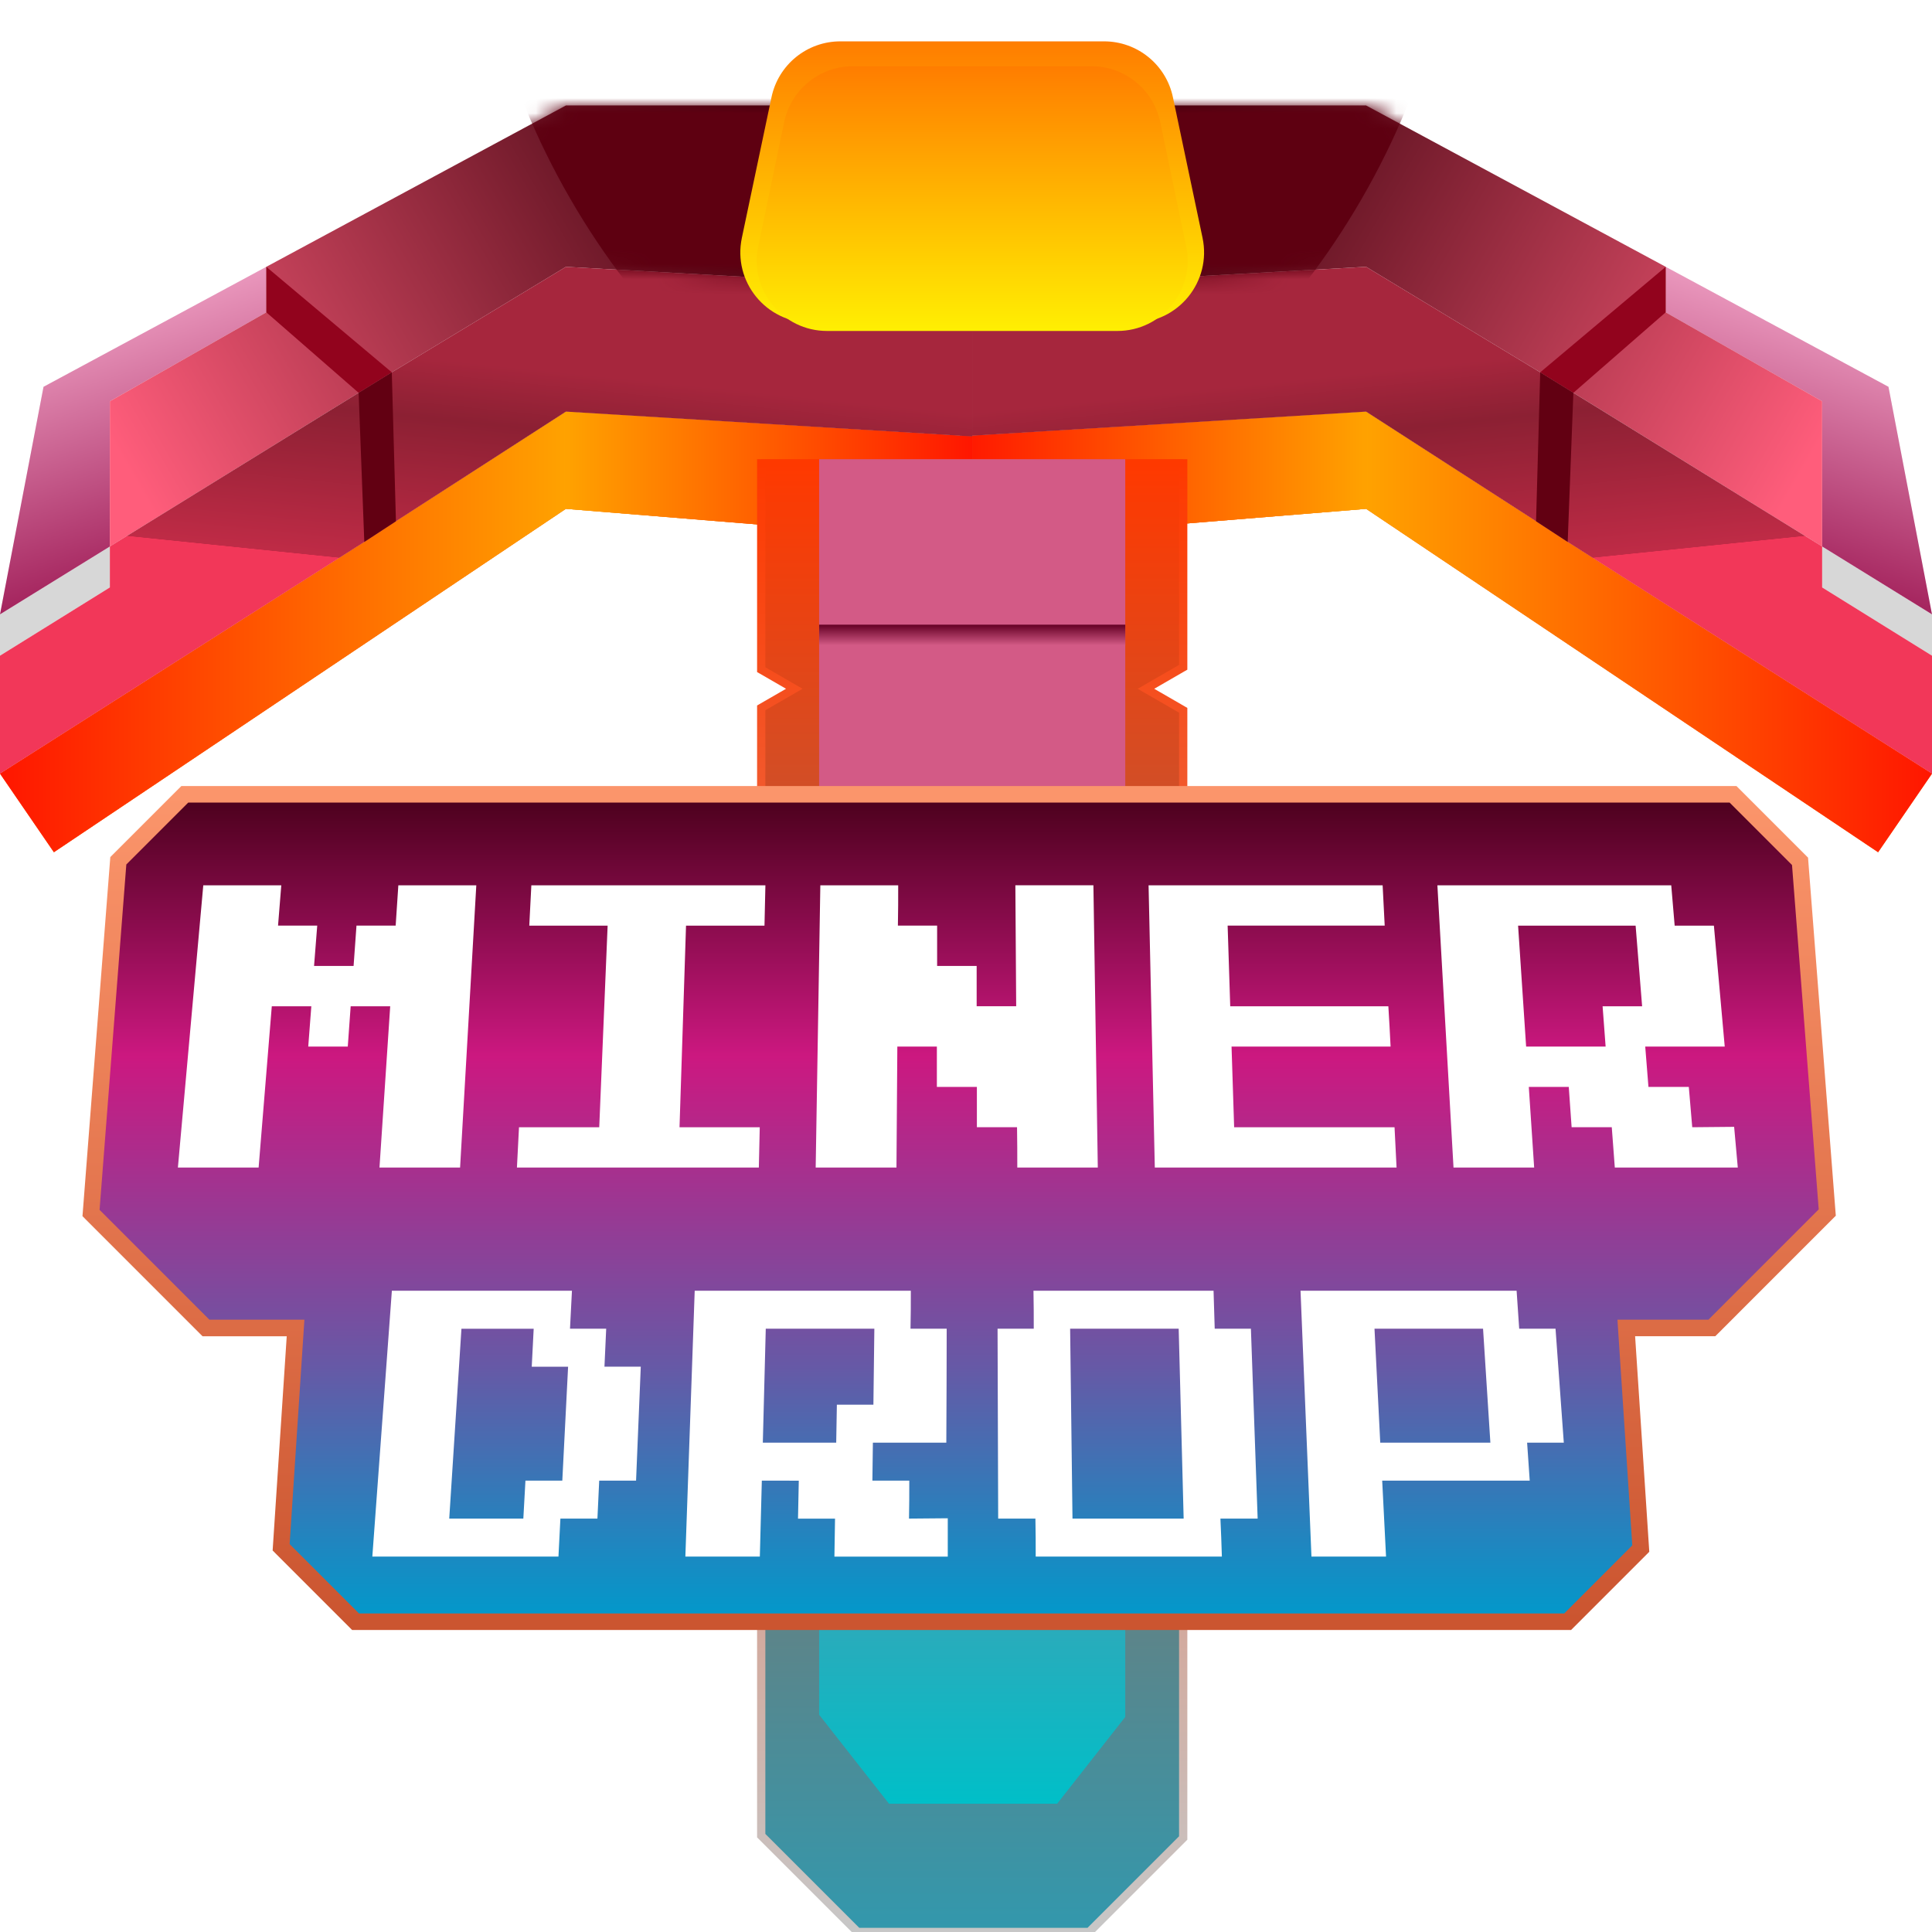 <?xml version="1.0" encoding="UTF-8" standalone="no"?>
<svg
   width="256"
   height="256"
   viewBox="0 0 256 256"
   fill="none"
   version="1.1"
   id="svg106"
   sodipodi:docname="MAD.svg"
   inkscape:version="1.4 (e7c3feb1, 2024-10-09)"
   xmlns:inkscape="http://www.inkscape.org/namespaces/inkscape"
   xmlns:sodipodi="http://sodipodi.sourceforge.net/DTD/sodipodi-0.dtd"
   xmlns="http://www.w3.org/2000/svg"
   xmlns:svg="http://www.w3.org/2000/svg">
  <sodipodi:namedview
     id="namedview106"
     pagecolor="#ffffff"
     bordercolor="#000000"
     borderopacity="0.25"
     inkscape:showpageshadow="2"
     inkscape:pageopacity="0.0"
     inkscape:pagecheckerboard="0"
     inkscape:deskcolor="#d1d1d1"
     inkscape:zoom="1.1300587"
     inkscape:cx="56.634227"
     inkscape:cy="76.102243"
     inkscape:window-width="1864"
     inkscape:window-height="913"
     inkscape:window-x="0"
     inkscape:window-y="25"
     inkscape:window-maximized="0"
     inkscape:current-layer="svg106" />
  <g
     clip-path="url(#clip0_595_2126)"
     id="g41"
     transform="scale(2)">
    <path
       opacity="0.4"
       d="m 63.589,19.185 v 9.73 6.989 L 90.507,33.712 124.429,56.462 128,51.254 V 43.442 40.702 L 125.116,25.627 110.356,17.678 90.507,6.988 H 63.589 Z"
       fill="#d9d9d9"
       id="path1" />
    <path
       d="M 90.507,27.271 63.589,28.916 V 35.905 L 90.507,33.712 124.429,56.462 128,51.254 103.864,35.905 101.769,34.535 Z"
       fill="#ff6f00"
       id="path2" />
    <path
       d="M 124.429,56.462 128,51.254 103.864,35.905 101.769,34.535 90.507,27.271 v 6.441 z"
       fill="url(#paint0_linear_595_2126)"
       id="path3"
       style="fill:url(#paint0_linear_595_2126)" />
    <path
       d="m 63.589,28.916 26.918,-1.645 v 6.441 l -26.918,2.193 z"
       fill="url(#paint1_linear_595_2126)"
       id="path4"
       style="fill:url(#paint1_linear_595_2126)" />
    <path
       d="m 63.589,28.916 26.918,-1.645 v 6.441 l -26.918,2.193 z"
       fill="url(#paint2_linear_595_2126)"
       id="path5"
       style="fill:url(#paint2_linear_595_2126)" />
    <path
       d="m 128,40.702 -7.279,-4.496 v 2.715 L 128,43.442 Z"
       fill="#d7d7d7"
       id="path6" />
    <path
       d="M 125.116,25.627 128,40.702 120.721,36.205 V 26.586 L 110.356,20.693 v -3.015 z"
       fill="url(#paint3_linear_595_2126)"
       id="path7"
       style="fill:url(#paint3_linear_595_2126)" />
    <path
       d="m 63.588,19.185 26.918,-1.508 11.537,6.989 2.197,1.357 16.481,10.181 v -9.619 l -10.365,-5.893 v -3.015 L 90.507,6.988 H 63.588 Z"
       fill="url(#paint4_linear_595_2126)"
       id="path8"
       style="fill:url(#paint4_linear_595_2126)" />
    <path
       d="m 110.356,17.678 -8.312,6.989 2.197,1.357 6.115,-5.332 z"
       fill="#92031d"
       id="path9" />
    <path
       d="m 63.589,28.916 26.918,-1.645 11.262,7.263 2.095,1.371 L 128,51.254 v -7.812 l -7.279,-4.522 V 36.205 L 104.241,26.025 102.043,24.667 90.507,17.678 63.589,19.186 Z"
       fill="url(#paint5_linear_595_2126)"
       id="path10"
       style="fill:url(#paint5_linear_595_2126)" />
    <path
       d="m 101.768,34.535 0.275,-9.867 2.197,1.357 -0.376,9.88 z"
       fill="#620012"
       id="path11" />
    <mask
       id="mask0_595_2126"
       maskUnits="userSpaceOnUse"
       x="63"
       y="6"
       width="58"
       height="33">
      <path
         d="m 63.589,19.186 26.918,-1.508 11.537,6.989 2.197,1.357 16.481,10.181 V 26.586 L 110.357,20.693 V 17.678 L 90.507,6.989 H 63.589 Z"
         fill="url(#paint6_linear_595_2126)"
         id="path12" />
    </mask>
    <g
       mask="url(#mask0_595_2126)"
       id="g13">
      <g
         filter="url(#filter0_f_595_2126)"
         id="g12">
        <ellipse
           cx="12.608"
           cy="25.49"
           rx="12.608"
           ry="25.49"
           transform="matrix(-0.866,-0.5,-0.5,0.866,102.97,-8.92)"
           fill="#5e0011"
           id="ellipse12" />
      </g>
    </g>
    <path
       opacity="0.4"
       d="m 64.411,19.185 v 9.73 6.989 L 37.493,33.712 3.571,56.462 0,51.254 V 43.442 40.702 L 2.884,25.627 17.644,17.678 37.493,6.988 h 26.918 z"
       fill="#d9d9d9"
       id="path13" />
    <path
       d="m 37.493,27.271 26.918,1.645 V 35.905 L 37.493,33.712 3.571,56.462 0,51.254 24.136,35.905 26.231,34.535 Z"
       fill="#ff6f00"
       id="path14" />
    <path
       d="M 3.571,56.462 0,51.254 24.136,35.905 26.231,34.535 37.493,27.271 v 6.441 L 20.532,45.087 Z"
       fill="url(#paint7_linear_595_2126)"
       id="path15"
       style="fill:url(#paint7_linear_595_2126)" />
    <path
       d="m 64.411,28.916 -26.918,-1.645 v 6.441 l 26.918,2.193 z"
       fill="url(#paint8_linear_595_2126)"
       id="path16"
       style="fill:url(#paint8_linear_595_2126)" />
    <path
       d="m 64.411,28.916 -26.918,-1.645 v 6.441 l 26.918,2.193 z"
       fill="url(#paint9_linear_595_2126)"
       id="path17"
       style="fill:url(#paint9_linear_595_2126)" />
    <path
       d="m 0,40.702 7.279,-4.496 v 2.715 L 0,43.442 Z"
       fill="#d7d7d7"
       id="path18" />
    <path
       d="M 2.884,25.627 0,40.702 7.279,36.205 V 26.586 L 17.644,20.693 v -3.015 z"
       fill="url(#paint10_linear_595_2126)"
       id="path19"
       style="fill:url(#paint10_linear_595_2126)" />
    <path
       d="M 64.412,19.185 37.493,17.678 25.957,24.667 23.76,26.025 7.279,36.205 v -9.619 l 10.365,-5.893 v -3.015 L 37.493,6.988 h 26.918 z"
       fill="url(#paint11_linear_595_2126)"
       id="path20"
       style="fill:url(#paint11_linear_595_2126)" />
    <path
       d="m 17.644,17.678 8.313,6.989 -2.197,1.357 -6.115,-5.332 z"
       fill="#92031d"
       id="path21" />
    <path
       d="M 64.411,28.916 37.493,27.271 26.231,34.535 24.136,35.905 0,51.254 V 43.442 L 7.279,38.92 V 36.205 L 23.759,26.025 25.957,24.667 37.493,17.678 64.411,19.186 Z"
       fill="url(#paint12_linear_595_2126)"
       id="path22"
       style="fill:url(#paint12_linear_595_2126)" />
    <path
       d="m 26.232,34.535 -0.275,-9.867 -2.197,1.357 0.376,9.88 z"
       fill="#620012"
       id="path23" />
    <mask
       id="mask1_595_2126"
       maskUnits="userSpaceOnUse"
       x="7"
       y="6"
       width="58"
       height="33">
      <path
         d="M 64.411,19.186 37.492,17.678 25.956,24.667 23.759,26.025 7.278,36.205 V 26.586 L 17.643,20.693 V 17.678 L 37.492,6.989 h 26.918 z"
         fill="url(#paint13_linear_595_2126)"
         id="path24" />
    </mask>
    <g
       mask="url(#mask1_595_2126)"
       id="g25">
      <g
         filter="url(#filter1_f_595_2126)"
         id="g24">
        <ellipse
           cx="48.694"
           cy="6.852"
           rx="12.608"
           ry="25.49"
           transform="rotate(-30,48.694,6.852)"
           fill="#5e0011"
           id="ellipse24" />
      </g>
    </g>
    <g
       filter="url(#filter2_d_595_2126)"
       id="g27">
      <mask
         id="path-27-outside-1_595_2126"
         maskUnits="userSpaceOnUse"
         x="49.433"
         y="26.956"
         width="30"
         height="99"
         fill="#000000">
        <rect
           fill="#ffffff"
           x="49.433"
           y="26.956"
           width="30"
           height="99"
           id="rect25" />
        <path
           d="m 78.39,41.469 -2.467,1.425 2.467,1.424 v 74.713 l -6.226,6.227 H 56.815 l -6.382,-6.382 V 44.158 L 52.625,42.894 50.433,41.628 V 27.956 h 27.957 z"
           id="path25" />
      </mask>
      <path
         d="m 78.39,41.469 -2.467,1.425 2.467,1.424 v 74.713 l -6.226,6.227 H 56.815 l -6.382,-6.382 V 44.158 L 52.625,42.894 50.433,41.628 V 27.956 h 27.957 z"
         fill="url(#paint14_linear_595_2126)"
         id="path26"
         style="fill:url(#paint14_linear_595_2126)" />
      <path
         d="m 78.39,41.469 0.137,0.237 0.137,-0.079 V 41.469 Z m -2.467,1.425 -0.137,-0.237 -0.411,0.237 0.411,0.237 z m 2.467,1.424 h 0.274 v -0.158 l -0.137,-0.079 z m 0,74.713 0.194,0.194 0.08,-0.08 v -0.114 z m -6.226,6.227 v 0.274 h 0.114 l 0.08,-0.08 z m -15.349,0 -0.194,0.194 0.08,0.08 h 0.114 z m -6.382,-6.382 h -0.274 v 0.114 l 0.08,0.08 z m 0,-74.718 -0.137,-0.237 -0.137,0.079 v 0.158 z m 2.192,-1.265 0.137,0.237 0.411,-0.237 -0.411,-0.237 z m -2.192,-1.266 h -0.274 v 0.158 l 0.137,0.079 z m 0,-13.672 v -0.274 h -0.274 v 0.274 z m 27.957,0 h 0.274 v -0.274 h -0.274 z m 0,13.513 -0.137,-0.237 -2.467,1.425 0.137,0.237 0.137,0.237 2.467,-1.425 z m -2.467,1.425 -0.137,0.237 2.467,1.424 0.137,-0.237 0.137,-0.237 -2.467,-1.424 z m 2.467,1.424 h -0.274 v 74.713 h 0.274 0.274 V 44.318 Z m 0,74.713 -0.194,-0.193 -6.226,6.226 0.194,0.194 0.194,0.194 6.227,-6.227 z m -6.226,6.227 v -0.274 H 56.815 v 0.274 0.274 h 15.349 z m -15.349,0 0.194,-0.194 -6.382,-6.382 -0.194,0.194 -0.194,0.194 6.382,6.382 z m -6.382,-6.382 h 0.274 V 44.158 h -0.274 -0.274 v 74.718 z m 0,-74.718 0.137,0.237 2.192,-1.265 -0.137,-0.237 -0.137,-0.237 -2.192,1.265 z m 2.192,-1.265 0.137,-0.237 -2.192,-1.266 -0.137,0.237 -0.137,0.237 2.192,1.266 z m -2.192,-1.266 h 0.274 V 27.956 h -0.274 -0.274 v 13.672 z m 0,-13.672 v 0.274 h 27.957 v -0.274 -0.274 h -27.957 z m 27.957,0 h -0.274 V 41.469 h 0.274 0.274 V 27.956 Z"
         fill="url(#paint15_linear_595_2126)"
         mask="url(#path-27-outside-1_595_2126)"
         id="path27"
         style="fill:url(#paint15_linear_595_2126)" />
    </g>
    <g
       filter="url(#filter3_f_595_2126)"
       id="g28">
      <path
         d="M 51.114,6.439 C 51.568,4.283 53.47,2.74 55.673,2.74 h 17.476 c 2.203,0 4.105,1.543 4.559,3.699 l 1.964,9.319 c 0.61,2.896 -1.599,5.62 -4.559,5.62 H 53.709 c -2.96,0 -5.17,-2.724 -4.559,-5.62 z"
         fill="url(#paint16_linear_595_2126)"
         id="path28"
         style="fill:url(#paint16_linear_595_2126)" />
    </g>
    <g
       filter="url(#filter4_d_595_2126)"
       id="g29">
      <path
         d="m 51.953,6.995 c 0.451,-2.159 2.355,-3.706 4.561,-3.706 h 15.794 c 2.206,0 4.11,1.547 4.561,3.706 l 1.718,8.223 c 0.605,2.894 -1.604,5.613 -4.561,5.613 H 54.796 c -2.957,0 -5.166,-2.718 -4.561,-5.613 z"
         fill="url(#paint17_linear_595_2126)"
         id="path29"
         style="fill:url(#paint17_linear_595_2126)" />
    </g>
    <g
       filter="url(#filter5_d_595_2126)"
       id="g30">
      <path
         d="m 74.552,111.01 -4.515,5.751 H 58.899 l -4.63,-5.896 V 27.682 h 20.282 z"
         fill="url(#paint18_linear_595_2126)"
         id="path30"
         style="fill:url(#paint18_linear_595_2126)" />
    </g>
    <g
       filter="url(#filter6_diii_595_2126)"
       id="g32">
      <path
         d="m 119.257,57.612 1.804,23.271 -7.646,7.646 h -5.67 l 0.961,14.616 -4.844,4.845 H 23.555 L 18.626,103.061 19.582,88.53 H 13.646 L 6.03,80.913 7.839,57.577 12.243,53.173 H 114.818 Z"
         fill="url(#paint19_linear_595_2126)"
         id="path31"
         style="fill:url(#paint19_linear_595_2126)" />
      <path
         d="m 119.257,57.612 0.546,-0.042 -0.015,-0.202 -0.143,-0.143 z m 1.804,23.271 0.387,0.388 0.179,-0.178 -0.02,-0.252 z m -7.646,7.646 v 0.548 h 0.227 l 0.161,-0.161 z m -5.67,0 v -0.548 h -0.585 l 0.038,0.584 z m 0.961,14.616 0.388,0.388 0.175,-0.176 -0.016,-0.248 z m -4.844,4.845 v 0.548 h 0.227 l 0.161,-0.16 z m -80.307,0 -0.388,0.388 0.161,0.16 h 0.227 z m -4.929,-4.93 -0.547,-0.036 -0.016,0.248 0.176,0.176 z m 0.956,-14.531 0.547,0.036 0.038,-0.584 H 19.582 Z m -5.936,0 -0.388,0.388 0.161,0.161 h 0.227 z M 6.03,80.913 5.484,80.871 5.464,81.122 5.643,81.3 Z m 1.809,-23.336 -0.388,-0.388 -0.143,0.143 -0.016,0.202 z m 4.404,-4.404 v -0.548 h -0.227 l -0.161,0.161 z m 102.575,0 0.388,-0.388 -0.161,-0.161 h -0.227 z m 4.439,4.439 -0.547,0.042 1.804,23.271 0.547,-0.042 0.546,-0.042 -1.804,-23.271 z m 1.804,23.271 -0.388,-0.388 -7.646,7.646 0.388,0.388 0.388,0.388 7.645,-7.646 z m -7.646,7.646 v -0.548 h -5.67 v 0.548 0.548 h 5.67 z m -5.67,0 -0.547,0.036 0.961,14.616 0.547,-0.036 0.547,-0.036 -0.961,-14.616 z m 0.961,14.616 -0.388,-0.387 -4.843,4.844 0.387,0.388 0.388,0.388 4.844,-4.845 z m -4.844,4.845 v -0.548 H 23.555 v 0.548 0.548 h 80.307 z m -80.307,0 0.388,-0.388 -4.929,-4.929 -0.388,0.387 -0.388,0.388 4.929,4.93 z m -4.929,-4.93 0.547,0.036 0.956,-14.531 -0.547,-0.036 -0.547,-0.036 -0.956,14.531 z M 19.582,88.53 v -0.548 h -5.936 v 0.548 0.548 h 5.936 z m -5.936,0 0.388,-0.388 -7.616,-7.617 -0.388,0.388 -0.388,0.388 7.616,7.617 z M 6.03,80.913 6.577,80.955 8.385,57.619 7.839,57.577 7.292,57.535 5.484,80.871 Z m 1.809,-23.336 0.388,0.388 4.404,-4.404 -0.388,-0.388 -0.388,-0.388 -4.404,4.404 z m 4.404,-4.404 v 0.548 H 114.818 V 53.173 52.624 H 12.243 Z m 102.575,0 -0.387,0.388 4.438,4.439 0.388,-0.388 0.388,-0.388 -4.439,-4.439 z"
         fill="url(#paint20_linear_595_2126)"
         id="path32"
         style="fill:url(#paint20_linear_595_2126)" />
    </g>
    <rect
       x="54.27"
       y="41.387"
       width="20.283"
       height="1.37"
       fill="url(#paint21_linear_595_2126)"
       id="rect32"
       style="fill:url(#paint21_linear_595_2126)" />
    <path
       d="m 13.468,58.654 h 5.168 c -0.087,1.068 -0.128,1.603 -0.215,2.671 h 2.596 l -0.21,2.671 h 2.619 c 0.076,-1.068 0.114,-1.603 0.192,-2.671 h 2.596 c 0.07,-1.068 0.108,-1.603 0.177,-2.671 h 5.165 l -1.074,18.699 h -5.34 c 0.237,-3.562 0.473,-7.123 0.71,-10.685 h -2.619 l -0.192,2.671 h -2.619 l 0.204,-2.671 h -2.619 c -0.289,3.562 -0.58,7.123 -0.873,10.685 h -5.348 c 0.563,-6.233 1.123,-12.466 1.682,-18.699 z"
       fill="#ffffff"
       id="path33" />
    <path
       d="m 45.451,61.326 c -0.142,4.462 -0.285,8.914 -0.431,13.357 h 5.316 c -0.023,1.068 -0.035,1.603 -0.061,2.671 H 34.248 c 0.055,-1.068 0.082,-1.603 0.137,-2.671 h 5.316 l 0.556,-13.357 h -5.191 c 0.055,-1.068 0.082,-1.603 0.137,-2.671 h 15.507 c -0.026,1.068 -0.038,1.603 -0.061,2.671 z"
       fill="#ffffff"
       id="path34" />
    <path
       d="m 54.349,58.654 h 5.159 c 0,1.068 0,1.603 -0.02,2.671 h 2.599 v 2.671 h 2.619 c 0,1.068 0,1.603 0,2.671 h 2.619 c -0.02,-3.201 -0.032,-4.81 -0.055,-8.014 h 5.171 l 0.291,18.699 h -5.334 c 0,-1.068 0,-1.603 -0.017,-2.671 h -2.66 c 0,-1.068 0,-1.603 0,-2.671 h -2.651 c 0,-1.068 0,-1.603 0,-2.671 h -2.619 l -0.058,8.014 H 54.041 c 0.103,-6.233 0.206,-12.466 0.308,-18.699 z"
       fill="#ffffff"
       id="path35" />
    <path
       d="M 92.129,69.34 H 81.593 c 0.07,2.136 0.105,3.201 0.172,5.343 h 10.627 c 0.055,1.068 0.081,1.603 0.134,2.671 H 76.509 L 76.096,58.654 h 15.507 c 0.055,1.068 0.081,1.603 0.137,2.671 H 81.334 c 0.07,2.136 0.102,3.201 0.172,5.343 h 10.476 c 0.067,1.068 0.093,1.603 0.148,2.671 z"
       fill="#ffffff"
       id="path36" />
    <path
       d="m 100.577,61.326 c 0.212,3.201 0.32,4.807 0.533,8.014 h 5.267 c -0.079,-1.068 -0.12,-1.603 -0.201,-2.671 h 2.619 c -0.172,-2.139 -0.259,-3.201 -0.431,-5.343 z m 0.71,10.685 c 0.143,2.136 0.212,3.201 0.355,5.343 h -5.343 c -0.355,-6.233 -0.711,-12.466 -1.068,-18.699 h 15.493 c 0.093,1.068 0.137,1.603 0.227,2.671 h 2.599 c 0.29,3.201 0.43,4.807 0.718,8.014 h -5.267 c 0.085,1.068 0.128,1.603 0.213,2.671 h 2.674 c 0.09,1.068 0.137,1.603 0.227,2.671 l 2.776,-0.026 c 0.096,1.08 0.145,1.618 0.242,2.697 h -8.148 c -0.082,-1.068 -0.123,-1.603 -0.201,-2.671 h -2.66 l -0.189,-2.671 z"
       fill="#ffffff"
       id="path37" />
    <path
       d="m 42.141,98.096 h -2.442 c -0.047,1.006 -0.071,1.51 -0.118,2.516 h -2.453 c -0.052,1.006 -0.077,1.51 -0.129,2.516 H 24.668 l 1.294,-17.613 h 11.931 c -0.052,1.006 -0.077,1.51 -0.129,2.516 h 2.398 c -0.047,1.006 -0.071,1.51 -0.115,2.516 h 2.406 c -0.123,3.018 -0.186,4.528 -0.312,7.548 z m -4.887,0 0.384,-7.548 h -2.409 l 0.129,-2.516 h -4.786 c -0.269,4.203 -0.538,8.396 -0.809,12.581 h 4.909 c 0.055,-1.006 0.082,-1.51 0.14,-2.516 z"
       fill="#ffffff"
       id="path38" />
    <path
       d="m 50.734,88.031 c -0.077,3.015 -0.118,4.528 -0.195,7.548 h 4.862 l 0.044,-2.516 h 2.42 c 0.025,-2.015 0.038,-3.015 0.063,-5.032 z M 50.473,98.096 c -0.052,2.012 -0.08,3.015 -0.132,5.032 h -4.934 c 0.206,-5.871 0.413,-11.742 0.619,-17.613 h 14.319 c 0,1.006 0,1.51 -0.022,2.516 h 2.398 c 0,3.015 -0.014,4.528 -0.025,7.548 h -4.865 l -0.033,2.516 h 2.445 c 0,1.006 0,1.51 -0.019,2.516 l 2.568,-0.022 c 0,1.017 0,1.524 0,2.541 h -7.51 l 0.041,-2.516 h -2.453 c 0.019,-1.006 0.03,-1.51 0.052,-2.516 z"
       fill="#ffffff"
       id="path39" />
    <path
       d="M 80.952,103.128 H 68.618 c 0,-1.006 0,-1.51 -0.019,-2.516 H 66.132 L 66.091,88.031 h 2.398 c 0,-1.006 0,-1.51 -0.019,-2.516 h 11.931 c 0.03,1.006 0.046,1.51 0.077,2.516 h 2.398 l 0.447,12.581 H 80.856 c 0.049,1.006 0.063,1.51 0.096,2.516 z M 78.091,88.031 h -7.192 l 0.156,12.581 h 7.365 z"
       fill="#ffffff"
       id="path40" />
    <path
       d="m 91.064,88.031 c 0.151,3.015 0.228,4.528 0.381,7.548 h 7.296 c -0.195,-3.015 -0.291,-4.531 -0.485,-7.548 z m 0.51,10.065 c 0.101,2.012 0.151,3.015 0.255,5.032 H 86.887 L 86.163,85.515 h 14.316 c 0.068,1.006 0.104,1.51 0.172,2.516 h 2.407 c 0.222,3.015 0.332,4.528 0.548,7.548 h -2.431 c 0.069,1.006 0.104,1.51 0.173,2.516 z"
       fill="#ffffff"
       id="path41" />
  </g>
  <defs
     id="defs106">
    <filter
       id="filter0_f_595_2126"
       x="49.284"
       y="-29.351"
       width="60.043"
       height="72.405"
       filterUnits="userSpaceOnUse"
       color-interpolation-filters="sRGB">
      <feFlood
         flood-opacity="0"
         result="BackgroundImageFix"
         id="feFlood41" />
      <feBlend
         mode="normal"
         in="SourceGraphic"
         in2="BackgroundImageFix"
         result="shape"
         id="feBlend41" />
      <feGaussianBlur
         stdDeviation="6.619"
         result="effect1_foregroundBlur_595_2126"
         id="feGaussianBlur41" />
    </filter>
    <filter
       id="filter1_f_595_2126"
       x="18.673"
       y="-29.351"
       width="60.043"
       height="72.405"
       filterUnits="userSpaceOnUse"
       color-interpolation-filters="sRGB">
      <feFlood
         flood-opacity="0"
         result="BackgroundImageFix"
         id="feFlood42" />
      <feBlend
         mode="normal"
         in="SourceGraphic"
         in2="BackgroundImageFix"
         result="shape"
         id="feBlend42" />
      <feGaussianBlur
         stdDeviation="6.619"
         result="effect1_foregroundBlur_595_2126"
         id="feGaussianBlur42" />
    </filter>
    <filter
       id="filter2_d_595_2126"
       x="50.158"
       y="27.682"
       width="28.506"
       height="100.591"
       filterUnits="userSpaceOnUse"
       color-interpolation-filters="sRGB">
      <feFlood
         flood-opacity="0"
         result="BackgroundImageFix"
         id="feFlood43" />
      <feColorMatrix
         in="SourceAlpha"
         type="matrix"
         values="0 0 0 0 0 0 0 0 0 0 0 0 0 0 0 0 0 0 127 0"
         result="hardAlpha"
         id="feColorMatrix43" />
      <feOffset
         dy="2.741"
         id="feOffset43" />
      <feComposite
         in2="hardAlpha"
         operator="out"
         id="feComposite43" />
      <feColorMatrix
         type="matrix"
         values="0 0 0 0 0 0 0 0 0 0 0 0 0 0 0 0 0 0 1 0"
         id="feColorMatrix44" />
      <feBlend
         mode="normal"
         in2="BackgroundImageFix"
         result="effect1_dropShadow_595_2126"
         id="feBlend44" />
      <feBlend
         mode="normal"
         in="SourceGraphic"
         in2="effect1_dropShadow_595_2126"
         result="shape"
         id="feBlend45" />
    </filter>
    <filter
       id="filter3_f_595_2126"
       x="43.155"
       y="-3.153"
       width="42.512"
       height="30.424"
       filterUnits="userSpaceOnUse"
       color-interpolation-filters="sRGB">
      <feFlood
         flood-opacity="0"
         result="BackgroundImageFix"
         id="feFlood45" />
      <feBlend
         mode="normal"
         in="SourceGraphic"
         in2="BackgroundImageFix"
         result="shape"
         id="feBlend46" />
      <feGaussianBlur
         stdDeviation="2.946"
         result="effect1_foregroundBlur_595_2126"
         id="feGaussianBlur46" />
    </filter>
    <filter
       id="filter4_d_595_2126"
       x="50.135"
       y="3.288"
       width="28.554"
       height="18.638"
       filterUnits="userSpaceOnUse"
       color-interpolation-filters="sRGB">
      <feFlood
         flood-opacity="0"
         result="BackgroundImageFix"
         id="feFlood46" />
      <feColorMatrix
         in="SourceAlpha"
         type="matrix"
         values="0 0 0 0 0 0 0 0 0 0 0 0 0 0 0 0 0 0 127 0"
         result="hardAlpha"
         id="feColorMatrix46" />
      <feOffset
         dy="1.096"
         id="feOffset46" />
      <feComposite
         in2="hardAlpha"
         operator="out"
         id="feComposite46" />
      <feColorMatrix
         type="matrix"
         values="0 0 0 0 1 0 0 0 0 0.96 0 0 0 0 0.6 0 0 0 1 0"
         id="feColorMatrix47" />
      <feBlend
         mode="normal"
         in2="BackgroundImageFix"
         result="effect1_dropShadow_595_2126"
         id="feBlend47" />
      <feBlend
         mode="normal"
         in="SourceGraphic"
         in2="effect1_dropShadow_595_2126"
         result="shape"
         id="feBlend48" />
    </filter>
    <filter
       id="filter5_d_595_2126"
       x="54.27"
       y="27.682"
       width="20.282"
       height="91.82"
       filterUnits="userSpaceOnUse"
       color-interpolation-filters="sRGB">
      <feFlood
         flood-opacity="0"
         result="BackgroundImageFix"
         id="feFlood48" />
      <feColorMatrix
         in="SourceAlpha"
         type="matrix"
         values="0 0 0 0 0 0 0 0 0 0 0 0 0 0 0 0 0 0 127 0"
         result="hardAlpha"
         id="feColorMatrix48" />
      <feOffset
         dy="2.741"
         id="feOffset48" />
      <feComposite
         in2="hardAlpha"
         operator="out"
         id="feComposite48" />
      <feColorMatrix
         type="matrix"
         values="0 0 0 0 0 0 0 0 0 0 0 0 0 0 0 0 0 0 1 0"
         id="feColorMatrix49" />
      <feBlend
         mode="normal"
         in2="BackgroundImageFix"
         result="effect1_dropShadow_595_2126"
         id="feBlend49" />
      <feBlend
         mode="normal"
         in="SourceGraphic"
         in2="effect1_dropShadow_595_2126"
         result="shape"
         id="feBlend50" />
    </filter>
    <filter
       id="filter6_diii_595_2126"
       x="5.464"
       y="52.624"
       width="116.163"
       height="58.107"
       filterUnits="userSpaceOnUse"
       color-interpolation-filters="sRGB">
      <feFlood
         flood-opacity="0"
         result="BackgroundImageFix"
         id="feFlood50" />
      <feColorMatrix
         in="SourceAlpha"
         type="matrix"
         values="0 0 0 0 0 0 0 0 0 0 0 0 0 0 0 0 0 0 127 0"
         result="hardAlpha"
         id="feColorMatrix50" />
      <feOffset
         dy="2.193"
         id="feOffset50" />
      <feComposite
         in2="hardAlpha"
         operator="out"
         id="feComposite50" />
      <feColorMatrix
         type="matrix"
         values="0 0 0 0 0 0 0 0 0 0 0 0 0 0 0 0 0 0 1 0"
         id="feColorMatrix51" />
      <feBlend
         mode="normal"
         in2="BackgroundImageFix"
         result="effect1_dropShadow_595_2126"
         id="feBlend51" />
      <feBlend
         mode="normal"
         in="SourceGraphic"
         in2="effect1_dropShadow_595_2126"
         result="shape"
         id="feBlend52" />
      <feColorMatrix
         in="SourceAlpha"
         type="matrix"
         values="0 0 0 0 0 0 0 0 0 0 0 0 0 0 0 0 0 0 127 0"
         result="hardAlpha"
         id="feColorMatrix52" />
      <feOffset
         dy="1.645"
         id="feOffset52" />
      <feComposite
         in2="hardAlpha"
         operator="arithmetic"
         k2="-1"
         k3="1"
         id="feComposite52"
         k1="0"
         k4="0" />
      <feColorMatrix
         type="matrix"
         values="0 0 0 0 0.556 0 0 0 0 0.189 0 0 0 0 0.202 0 0 0 1 0"
         id="feColorMatrix53" />
      <feBlend
         mode="normal"
         in2="shape"
         result="effect2_innerShadow_595_2126"
         id="feBlend53" />
      <feColorMatrix
         in="SourceAlpha"
         type="matrix"
         values="0 0 0 0 0 0 0 0 0 0 0 0 0 0 0 0 0 0 127 0"
         result="hardAlpha"
         id="feColorMatrix54" />
      <feOffset
         dx="-2.193"
         dy="-2.193"
         id="feOffset54" />
      <feComposite
         in2="hardAlpha"
         operator="arithmetic"
         k2="-1"
         k3="1"
         id="feComposite54"
         k1="0"
         k4="0" />
      <feColorMatrix
         type="matrix"
         values="0 0 0 0 0.557 0 0 0 0 0.188 0 0 0 0 0.2 0 0 0 1 0"
         id="feColorMatrix55" />
      <feBlend
         mode="normal"
         in2="effect2_innerShadow_595_2126"
         result="effect3_innerShadow_595_2126"
         id="feBlend55" />
      <feColorMatrix
         in="SourceAlpha"
         type="matrix"
         values="0 0 0 0 0 0 0 0 0 0 0 0 0 0 0 0 0 0 127 0"
         result="hardAlpha"
         id="feColorMatrix56" />
      <feOffset
         dx="2.193"
         dy="-2.193"
         id="feOffset56" />
      <feComposite
         in2="hardAlpha"
         operator="arithmetic"
         k2="-1"
         k3="1"
         id="feComposite56"
         k1="0"
         k4="0" />
      <feColorMatrix
         type="matrix"
         values="0 0 0 0 0.557 0 0 0 0 0.188 0 0 0 0 0.2 0 0 0 1 0"
         id="feColorMatrix57" />
      <feBlend
         mode="normal"
         in2="effect3_innerShadow_595_2126"
         result="effect4_innerShadow_595_2126"
         id="feBlend57" />
    </filter>
    <linearGradient
       id="paint0_linear_595_2126"
       x1="90.507"
       y1="41.866"
       x2="128"
       y2="41.866"
       gradientUnits="userSpaceOnUse">
      <stop
         stop-color="#FFA200"
         id="stop57" />
      <stop
         offset="1"
         stop-color="#FF1600"
         id="stop58" />
    </linearGradient>
    <linearGradient
       id="paint1_linear_595_2126"
       x1="90.507"
       y1="31.588"
       x2="63.589"
       y2="31.588"
       gradientUnits="userSpaceOnUse">
      <stop
         stop-color="#FFA200"
         id="stop59" />
      <stop
         offset="1"
         stop-color="#FF1600"
         id="stop60" />
    </linearGradient>
    <linearGradient
       id="paint2_linear_595_2126"
       x1="90.507"
       y1="31.588"
       x2="63.589"
       y2="31.588"
       gradientUnits="userSpaceOnUse">
      <stop
         stop-color="#FFA200"
         id="stop61" />
      <stop
         offset="1"
         stop-color="#FF1600"
         id="stop62" />
    </linearGradient>
    <linearGradient
       id="paint3_linear_595_2126"
       x1="126.63"
       y1="17.541"
       x2="119.178"
       y2="40.702"
       gradientUnits="userSpaceOnUse">
      <stop
         stop-color="#FFBBDA"
         id="stop63" />
      <stop
         offset="1"
         stop-color="#99114E"
         id="stop64" />
    </linearGradient>
    <linearGradient
       id="paint4_linear_595_2126"
       x1="118.818"
       y1="32.342"
       x2="77.293"
       y2="8.359"
       gradientUnits="userSpaceOnUse">
      <stop
         stop-color="#FF5D7B"
         id="stop65" />
      <stop
         offset="1"
         stop-color="#3A000B"
         id="stop66" />
    </linearGradient>
    <linearGradient
       id="paint5_linear_595_2126"
       x1="126.695"
       y1="48.513"
       x2="123.892"
       y2="21.24"
       gradientUnits="userSpaceOnUse">
      <stop
         offset="0.498"
         stop-color="#F23759"
         id="stop67" />
      <stop
         offset="0.499"
         stop-color="#BF2B46"
         id="stop68" />
      <stop
         offset="0.856"
         stop-color="#8C2033"
         id="stop69" />
      <stop
         offset="1"
         stop-color="#A6263D"
         id="stop70" />
    </linearGradient>
    <linearGradient
       id="paint6_linear_595_2126"
       x1="120.6"
       y1="31.794"
       x2="75.375"
       y2="6.851"
       gradientUnits="userSpaceOnUse">
      <stop
         stop-color="#FF5D7B"
         id="stop71" />
      <stop
         offset="1"
         stop-color="#99384A"
         id="stop72" />
    </linearGradient>
    <linearGradient
       id="paint7_linear_595_2126"
       x1="37.493"
       y1="41.866"
       x2="0"
       y2="41.866"
       gradientUnits="userSpaceOnUse">
      <stop
         stop-color="#FFA200"
         id="stop73" />
      <stop
         offset="1"
         stop-color="#FF1600"
         id="stop74" />
    </linearGradient>
    <linearGradient
       id="paint8_linear_595_2126"
       x1="37.493"
       y1="31.588"
       x2="64.411"
       y2="31.588"
       gradientUnits="userSpaceOnUse">
      <stop
         stop-color="#FFA200"
         id="stop75" />
      <stop
         offset="1"
         stop-color="#FF1600"
         id="stop76" />
    </linearGradient>
    <linearGradient
       id="paint9_linear_595_2126"
       x1="37.493"
       y1="31.588"
       x2="64.411"
       y2="31.588"
       gradientUnits="userSpaceOnUse">
      <stop
         stop-color="#FFA200"
         id="stop77" />
      <stop
         offset="1"
         stop-color="#FF1600"
         id="stop78" />
    </linearGradient>
    <linearGradient
       id="paint10_linear_595_2126"
       x1="1.37"
       y1="17.541"
       x2="8.822"
       y2="40.702"
       gradientUnits="userSpaceOnUse">
      <stop
         stop-color="#FFBBDA"
         id="stop79" />
      <stop
         offset="1"
         stop-color="#99114E"
         id="stop80" />
    </linearGradient>
    <linearGradient
       id="paint11_linear_595_2126"
       x1="9.182"
       y1="32.342"
       x2="50.707"
       y2="8.359"
       gradientUnits="userSpaceOnUse">
      <stop
         stop-color="#FF5D7B"
         id="stop81" />
      <stop
         offset="1"
         stop-color="#3A000B"
         id="stop82" />
    </linearGradient>
    <linearGradient
       id="paint12_linear_595_2126"
       x1="1.305"
       y1="48.513"
       x2="4.108"
       y2="21.24"
       gradientUnits="userSpaceOnUse">
      <stop
         offset="0.498"
         stop-color="#F23759"
         id="stop83" />
      <stop
         offset="0.499"
         stop-color="#BF2B46"
         id="stop84" />
      <stop
         offset="0.856"
         stop-color="#8C2033"
         id="stop85" />
      <stop
         offset="1"
         stop-color="#A6263D"
         id="stop86" />
    </linearGradient>
    <linearGradient
       id="paint13_linear_595_2126"
       x1="7.4"
       y1="31.794"
       x2="52.625"
       y2="6.851"
       gradientUnits="userSpaceOnUse">
      <stop
         stop-color="#FF5D7B"
         id="stop87" />
      <stop
         offset="1"
         stop-color="#99384A"
         id="stop88" />
    </linearGradient>
    <linearGradient
       id="paint14_linear_595_2126"
       x1="64.411"
       y1="125.258"
       x2="64.411"
       y2="27.956"
       gradientUnits="userSpaceOnUse">
      <stop
         stop-color="#3298AD"
         id="stop89" />
      <stop
         offset="1"
         stop-color="#FF3900"
         id="stop90" />
    </linearGradient>
    <linearGradient
       id="paint15_linear_595_2126"
       x1="64.411"
       y1="125.258"
       x2="64.411"
       y2="27.956"
       gradientUnits="userSpaceOnUse">
      <stop
         stop-color="#C7C7C7"
         id="stop91" />
      <stop
         offset="1"
         stop-color="#FE3900"
         id="stop92" />
    </linearGradient>
    <linearGradient
       id="paint16_linear_595_2126"
       x1="64.411"
       y1="21.378"
       x2="64.411"
       y2="2.74"
       gradientUnits="userSpaceOnUse">
      <stop
         stop-color="#FFEF02"
         id="stop93" />
      <stop
         offset="1"
         stop-color="#FF7D00"
         id="stop94" />
    </linearGradient>
    <linearGradient
       id="paint17_linear_595_2126"
       x1="64.411"
       y1="20.83"
       x2="64.411"
       y2="3.288"
       gradientUnits="userSpaceOnUse">
      <stop
         stop-color="#FFEF02"
         id="stop95" />
      <stop
         offset="1"
         stop-color="#FF7D00"
         id="stop96" />
    </linearGradient>
    <linearGradient
       id="paint18_linear_595_2126"
       x1="64.411"
       y1="26.857"
       x2="64.411"
       y2="116.761"
       gradientUnits="userSpaceOnUse">
      <stop
         offset="0.346"
         stop-color="#D35A86"
         id="stop97" />
      <stop
         offset="1"
         stop-color="#00BFC8"
         id="stop98" />
    </linearGradient>
    <linearGradient
       id="paint19_linear_595_2126"
       x1="63.545"
       y1="53.173"
       x2="63.545"
       y2="107.991"
       gradientUnits="userSpaceOnUse">
      <stop
         stop-color="#4A001B"
         id="stop99" />
      <stop
         offset="0.317"
         stop-color="#CC1880"
         id="stop100" />
      <stop
         offset="0.692"
         stop-color="#6659A6"
         id="stop101" />
      <stop
         offset="1"
         stop-color="#009ACB"
         id="stop102" />
    </linearGradient>
    <linearGradient
       id="paint20_linear_595_2126"
       x1="63.545"
       y1="53.173"
       x2="63.545"
       y2="107.991"
       gradientUnits="userSpaceOnUse">
      <stop
         stop-color="#FB956B"
         id="stop103" />
      <stop
         offset="1"
         stop-color="#CB5530"
         id="stop104" />
    </linearGradient>
    <linearGradient
       id="paint21_linear_595_2126"
       x1="64.411"
       y1="41.387"
       x2="64.411"
       y2="42.757"
       gradientUnits="userSpaceOnUse">
      <stop
         stop-color="#640024"
         id="stop105" />
      <stop
         offset="1"
         stop-color="#D35A86"
         id="stop106" />
    </linearGradient>
    <clipPath
       id="clip0_595_2126">
      <rect
         width="128"
         height="128"
         fill="#ffffff"
         id="rect106"
         x="0"
         y="0" />
    </clipPath>
  </defs>
</svg>
